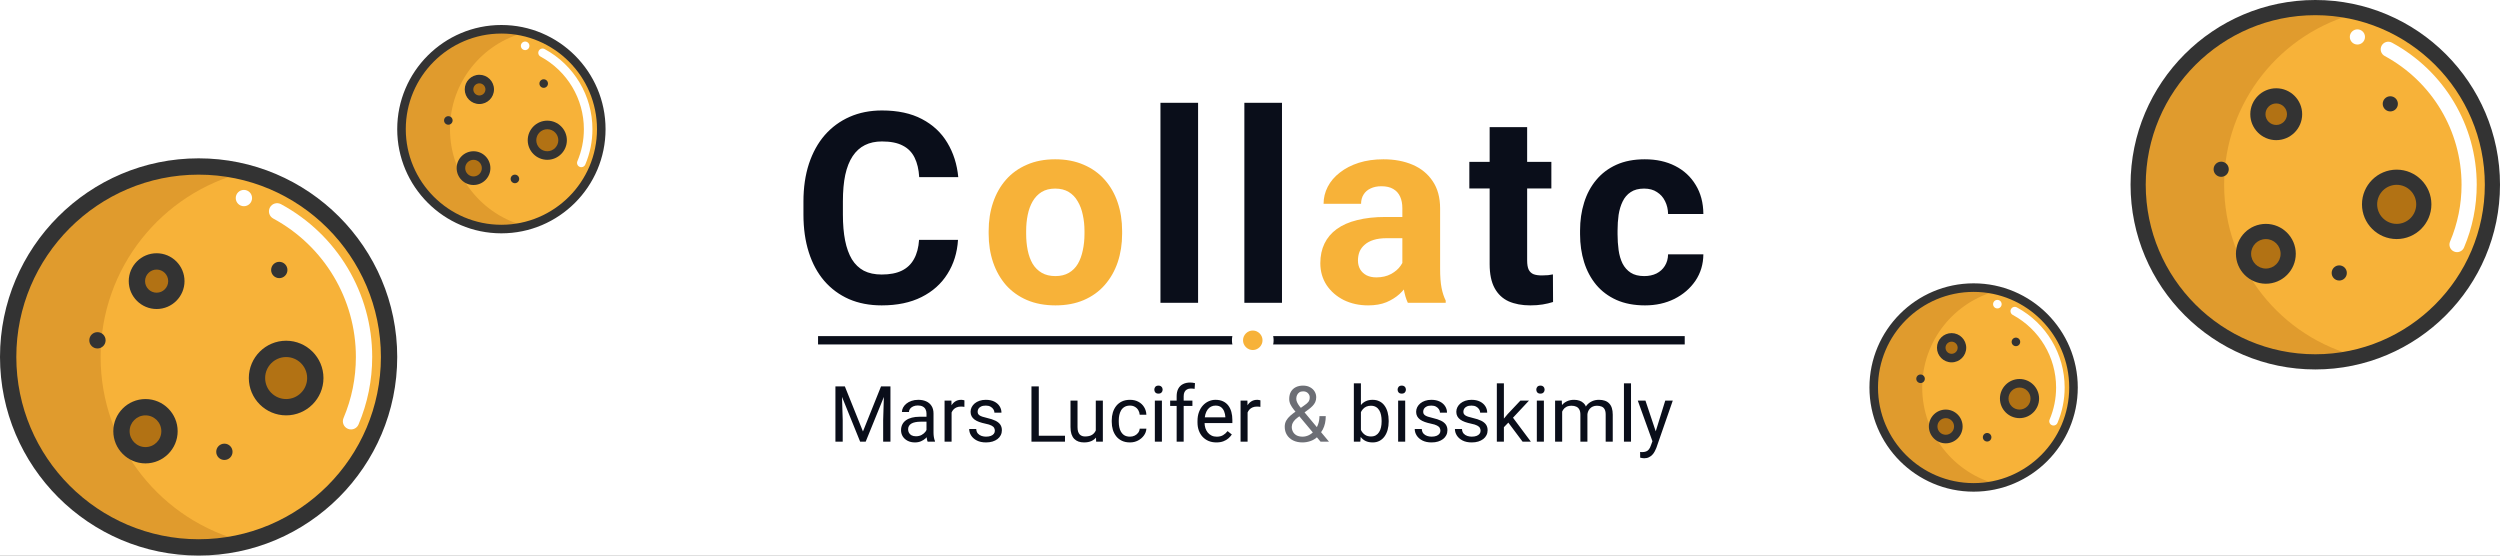 <svg width="900" height="200" viewBox="0 0 900 200" fill="none" xmlns="http://www.w3.org/2000/svg">
<rect x="0" y="0" width="900" height="200" fill="#808080" stroke="none"/>
<g clip-path="url(#clip0_9_2)">
<rect width="900" height="200" fill="white"/>
<path d="M330.866 86.359H344.881C344.6 90.953 343.334 95.031 341.084 98.594C338.866 102.156 335.756 104.938 331.756 106.938C327.788 108.938 323.006 109.938 317.413 109.938C313.038 109.938 309.116 109.188 305.647 107.688C302.178 106.156 299.209 103.969 296.741 101.125C294.303 98.281 292.444 94.844 291.163 90.812C289.881 86.781 289.241 82.266 289.241 77.266V72.531C289.241 67.531 289.897 63.016 291.209 58.984C292.553 54.922 294.459 51.469 296.928 48.625C299.428 45.781 302.413 43.594 305.881 42.062C309.35 40.531 313.225 39.766 317.506 39.766C323.194 39.766 327.991 40.797 331.897 42.859C335.834 44.922 338.881 47.766 341.038 51.391C343.225 55.016 344.538 59.141 344.975 63.766H330.913C330.756 61.016 330.209 58.688 329.272 56.781C328.334 54.844 326.913 53.391 325.006 52.422C323.131 51.422 320.631 50.922 317.506 50.922C315.163 50.922 313.116 51.359 311.366 52.234C309.616 53.109 308.147 54.438 306.959 56.219C305.772 58 304.881 60.25 304.288 62.969C303.725 65.656 303.444 68.812 303.444 72.438V77.266C303.444 80.797 303.709 83.906 304.241 86.594C304.772 89.25 305.584 91.5 306.678 93.344C307.803 95.156 309.241 96.531 310.991 97.469C312.772 98.375 314.913 98.828 317.413 98.828C320.35 98.828 322.772 98.359 324.678 97.422C326.584 96.484 328.038 95.094 329.038 93.25C330.069 91.406 330.678 89.109 330.866 86.359ZM431.309 37V109H417.763V37H431.309ZM461.516 37V109H447.969V37H461.516ZM558.491 58.281V67.844H528.959V58.281H558.491ZM536.272 45.766H549.772V93.719C549.772 95.188 549.959 96.312 550.334 97.094C550.741 97.875 551.334 98.422 552.116 98.734C552.897 99.016 553.881 99.156 555.069 99.156C555.913 99.156 556.663 99.125 557.319 99.062C558.006 98.969 558.584 98.875 559.053 98.781L559.1 108.719C557.944 109.094 556.694 109.391 555.35 109.609C554.006 109.828 552.522 109.938 550.897 109.938C547.928 109.938 545.334 109.453 543.116 108.484C540.928 107.484 539.241 105.891 538.053 103.703C536.866 101.516 536.272 98.641 536.272 95.078V45.766ZM591.931 99.391C593.587 99.391 595.056 99.078 596.337 98.453C597.619 97.797 598.619 96.891 599.337 95.734C600.087 94.547 600.478 93.156 600.509 91.562H613.212C613.181 95.125 612.228 98.297 610.353 101.078C608.478 103.828 605.962 106 602.806 107.594C599.65 109.156 596.119 109.938 592.212 109.938C588.275 109.938 584.837 109.281 581.9 107.969C578.994 106.656 576.572 104.844 574.634 102.531C572.697 100.188 571.244 97.469 570.275 94.375C569.306 91.25 568.822 87.906 568.822 84.344V82.984C568.822 79.391 569.306 76.047 570.275 72.953C571.244 69.828 572.697 67.109 574.634 64.797C576.572 62.453 578.994 60.625 581.9 59.312C584.806 58 588.212 57.344 592.119 57.344C596.275 57.344 599.916 58.141 603.041 59.734C606.197 61.328 608.666 63.609 610.447 66.578C612.259 69.516 613.181 73 613.212 77.031H600.509C600.478 75.344 600.119 73.812 599.431 72.438C598.775 71.062 597.806 69.969 596.525 69.156C595.275 68.312 593.728 67.891 591.884 67.891C589.916 67.891 588.306 68.312 587.056 69.156C585.806 69.969 584.837 71.094 584.15 72.531C583.462 73.938 582.978 75.547 582.697 77.359C582.447 79.141 582.322 81.016 582.322 82.984V84.344C582.322 86.312 582.447 88.203 582.697 90.016C582.947 91.828 583.416 93.438 584.103 94.844C584.822 96.25 585.806 97.359 587.056 98.172C588.306 98.984 589.931 99.391 591.931 99.391Z" fill="#0A0E1A"/>
<path d="M355.916 84.156V83.172C355.916 79.453 356.447 76.031 357.509 72.906C358.572 69.75 360.119 67.016 362.15 64.703C364.181 62.391 366.681 60.594 369.65 59.312C372.619 58 376.025 57.344 379.869 57.344C383.713 57.344 387.134 58 390.134 59.312C393.134 60.594 395.65 62.391 397.681 64.703C399.744 67.016 401.306 69.75 402.369 72.906C403.431 76.031 403.963 79.453 403.963 83.172V84.156C403.963 87.844 403.431 91.266 402.369 94.422C401.306 97.547 399.744 100.281 397.681 102.625C395.65 104.938 393.15 106.734 390.181 108.016C387.213 109.297 383.806 109.938 379.963 109.938C376.119 109.938 372.697 109.297 369.697 108.016C366.728 106.734 364.213 104.938 362.15 102.625C360.119 100.281 358.572 97.547 357.509 94.422C356.447 91.266 355.916 87.844 355.916 84.156ZM369.416 83.172V84.156C369.416 86.281 369.603 88.266 369.978 90.109C370.353 91.953 370.947 93.578 371.759 94.984C372.603 96.359 373.697 97.438 375.041 98.219C376.384 99 378.025 99.391 379.963 99.391C381.838 99.391 383.447 99 384.791 98.219C386.134 97.438 387.213 96.359 388.025 94.984C388.838 93.578 389.431 91.953 389.806 90.109C390.213 88.266 390.416 86.281 390.416 84.156V83.172C390.416 81.109 390.213 79.172 389.806 77.359C389.431 75.516 388.822 73.891 387.978 72.484C387.166 71.047 386.088 69.922 384.744 69.109C383.4 68.297 381.775 67.891 379.869 67.891C377.963 67.891 376.338 68.297 374.994 69.109C373.681 69.922 372.603 71.047 371.759 72.484C370.947 73.891 370.353 75.516 369.978 77.359C369.603 79.172 369.416 81.109 369.416 83.172ZM504.847 97.562V74.969C504.847 73.344 504.581 71.953 504.05 70.797C503.519 69.609 502.691 68.688 501.566 68.031C500.472 67.375 499.05 67.047 497.3 67.047C495.8 67.047 494.503 67.312 493.409 67.844C492.316 68.344 491.472 69.078 490.878 70.047C490.284 70.984 489.988 72.094 489.988 73.375H476.488C476.488 71.219 476.988 69.172 477.988 67.234C478.988 65.297 480.441 63.594 482.347 62.125C484.253 60.625 486.519 59.453 489.144 58.609C491.8 57.766 494.769 57.344 498.05 57.344C501.988 57.344 505.488 58 508.55 59.312C511.613 60.625 514.019 62.594 515.769 65.219C517.55 67.844 518.441 71.125 518.441 75.062V96.766C518.441 99.547 518.613 101.828 518.956 103.609C519.3 105.359 519.8 106.891 520.456 108.203V109H506.816C506.159 107.625 505.659 105.906 505.316 103.844C505.003 101.75 504.847 99.656 504.847 97.562ZM506.628 78.109L506.722 85.75H499.175C497.394 85.75 495.847 85.953 494.534 86.359C493.222 86.766 492.144 87.344 491.3 88.094C490.456 88.812 489.831 89.656 489.425 90.625C489.05 91.594 488.863 92.656 488.863 93.812C488.863 94.969 489.128 96.016 489.659 96.953C490.191 97.859 490.956 98.578 491.956 99.109C492.956 99.609 494.128 99.859 495.472 99.859C497.503 99.859 499.269 99.453 500.769 98.641C502.269 97.828 503.425 96.828 504.238 95.641C505.081 94.453 505.519 93.328 505.55 92.266L509.113 97.984C508.613 99.266 507.925 100.594 507.05 101.969C506.206 103.344 505.128 104.641 503.816 105.859C502.503 107.047 500.925 108.031 499.081 108.812C497.238 109.562 495.05 109.938 492.519 109.938C489.3 109.938 486.378 109.297 483.753 108.016C481.159 106.703 479.097 104.906 477.566 102.625C476.066 100.312 475.316 97.688 475.316 94.75C475.316 92.094 475.816 89.734 476.816 87.672C477.816 85.609 479.284 83.875 481.222 82.469C483.191 81.031 485.644 79.953 488.581 79.234C491.519 78.484 494.925 78.109 498.8 78.109H506.628Z" fill="#F7B239"/>
<line x1="294.5" y1="122.5" x2="606.5" y2="122.5" stroke="#0A0E1A" stroke-width="3"/>
<circle cx="451" cy="122.5" r="5.5" fill="#F7B239" stroke="white" stroke-width="4"/>
<path d="M301.586 139.094H304.143L310.664 155.322L317.172 139.094H319.742L311.648 159H309.652L301.586 139.094ZM300.752 139.094H303.008L303.377 151.234V159H300.752V139.094ZM318.307 139.094H320.562V159H317.938V151.234L318.307 139.094ZM333.537 156.471V148.855C333.537 148.272 333.419 147.766 333.182 147.338C332.954 146.9 332.607 146.563 332.143 146.326C331.678 146.089 331.104 145.971 330.42 145.971C329.782 145.971 329.221 146.08 328.738 146.299C328.264 146.518 327.891 146.805 327.617 147.16C327.353 147.516 327.221 147.898 327.221 148.309H324.691C324.691 147.78 324.828 147.256 325.102 146.736C325.375 146.217 325.767 145.747 326.277 145.328C326.797 144.9 327.417 144.562 328.137 144.316C328.866 144.061 329.677 143.934 330.57 143.934C331.646 143.934 332.594 144.116 333.414 144.48C334.243 144.845 334.891 145.396 335.355 146.135C335.829 146.864 336.066 147.78 336.066 148.883V155.773C336.066 156.266 336.107 156.79 336.189 157.346C336.281 157.902 336.413 158.38 336.586 158.781V159H333.947C333.82 158.708 333.719 158.321 333.646 157.838C333.574 157.346 333.537 156.89 333.537 156.471ZM333.975 150.031L334.002 151.809H331.445C330.725 151.809 330.083 151.868 329.518 151.986C328.952 152.096 328.479 152.264 328.096 152.492C327.713 152.72 327.421 153.007 327.221 153.354C327.02 153.691 326.92 154.087 326.92 154.543C326.92 155.008 327.025 155.432 327.234 155.814C327.444 156.197 327.758 156.503 328.178 156.73C328.606 156.949 329.13 157.059 329.75 157.059C330.525 157.059 331.208 156.895 331.801 156.566C332.393 156.238 332.863 155.837 333.209 155.363C333.564 154.889 333.756 154.429 333.783 153.982L334.863 155.199C334.799 155.582 334.626 156.006 334.344 156.471C334.061 156.936 333.683 157.382 333.209 157.811C332.744 158.23 332.188 158.581 331.541 158.863C330.903 159.137 330.183 159.273 329.381 159.273C328.378 159.273 327.499 159.077 326.742 158.686C325.995 158.294 325.411 157.77 324.992 157.113C324.582 156.448 324.377 155.705 324.377 154.885C324.377 154.092 324.532 153.395 324.842 152.793C325.152 152.182 325.598 151.676 326.182 151.275C326.765 150.865 327.467 150.555 328.287 150.346C329.107 150.136 330.023 150.031 331.035 150.031H333.975ZM342.574 146.531V159H340.045V144.207H342.506L342.574 146.531ZM347.195 144.125L347.182 146.477C346.972 146.431 346.771 146.404 346.58 146.395C346.398 146.376 346.188 146.367 345.951 146.367C345.368 146.367 344.853 146.458 344.406 146.641C343.96 146.823 343.581 147.078 343.271 147.406C342.962 147.734 342.715 148.126 342.533 148.582C342.36 149.029 342.246 149.521 342.191 150.059L341.48 150.469C341.48 149.576 341.567 148.737 341.74 147.953C341.923 147.169 342.201 146.477 342.574 145.875C342.948 145.264 343.422 144.79 343.996 144.453C344.579 144.107 345.272 143.934 346.074 143.934C346.257 143.934 346.466 143.956 346.703 144.002C346.94 144.038 347.104 144.079 347.195 144.125ZM358.146 155.076C358.146 154.712 358.064 154.374 357.9 154.064C357.745 153.745 357.422 153.458 356.93 153.203C356.447 152.939 355.717 152.711 354.742 152.52C353.922 152.346 353.179 152.141 352.514 151.904C351.857 151.667 351.297 151.38 350.832 151.043C350.376 150.706 350.025 150.309 349.779 149.854C349.533 149.398 349.41 148.865 349.41 148.254C349.41 147.671 349.538 147.119 349.793 146.6C350.057 146.08 350.426 145.62 350.9 145.219C351.383 144.818 351.962 144.503 352.637 144.275C353.311 144.048 354.063 143.934 354.893 143.934C356.077 143.934 357.089 144.143 357.928 144.562C358.766 144.982 359.409 145.542 359.855 146.244C360.302 146.937 360.525 147.707 360.525 148.555H357.996C357.996 148.145 357.873 147.748 357.627 147.365C357.39 146.973 357.039 146.65 356.574 146.395C356.118 146.139 355.558 146.012 354.893 146.012C354.191 146.012 353.621 146.121 353.184 146.34C352.755 146.549 352.441 146.818 352.24 147.146C352.049 147.475 351.953 147.821 351.953 148.186C351.953 148.459 351.999 148.705 352.09 148.924C352.19 149.133 352.363 149.329 352.609 149.512C352.855 149.685 353.202 149.849 353.648 150.004C354.095 150.159 354.665 150.314 355.357 150.469C356.57 150.742 357.568 151.07 358.352 151.453C359.135 151.836 359.719 152.305 360.102 152.861C360.484 153.417 360.676 154.092 360.676 154.885C360.676 155.532 360.539 156.124 360.266 156.662C360.001 157.2 359.614 157.665 359.104 158.057C358.602 158.439 358.001 158.74 357.299 158.959C356.606 159.169 355.827 159.273 354.961 159.273C353.658 159.273 352.555 159.041 351.652 158.576C350.75 158.111 350.066 157.51 349.602 156.771C349.137 156.033 348.904 155.254 348.904 154.434H351.447C351.484 155.126 351.684 155.678 352.049 156.088C352.413 156.489 352.86 156.776 353.389 156.949C353.917 157.113 354.441 157.195 354.961 157.195C355.654 157.195 356.232 157.104 356.697 156.922C357.171 156.74 357.531 156.489 357.777 156.17C358.023 155.851 358.146 155.486 358.146 155.076ZM383.398 156.854V159H373.445V156.854H383.398ZM373.965 139.094V159H371.326V139.094H373.965ZM394.486 155.582V144.207H397.029V159H394.609L394.486 155.582ZM394.965 152.465L396.018 152.438C396.018 153.422 395.913 154.333 395.703 155.172C395.503 156.001 395.174 156.721 394.719 157.332C394.263 157.943 393.666 158.421 392.928 158.768C392.189 159.105 391.292 159.273 390.234 159.273C389.514 159.273 388.854 159.169 388.252 158.959C387.66 158.749 387.149 158.426 386.721 157.988C386.292 157.551 385.96 156.981 385.723 156.279C385.495 155.577 385.381 154.734 385.381 153.75V144.207H387.91V153.777C387.91 154.443 387.983 154.994 388.129 155.432C388.284 155.86 388.489 156.202 388.744 156.457C389.008 156.703 389.3 156.876 389.619 156.977C389.947 157.077 390.285 157.127 390.631 157.127C391.706 157.127 392.559 156.922 393.188 156.512C393.816 156.092 394.268 155.532 394.541 154.83C394.824 154.119 394.965 153.331 394.965 152.465ZM406.805 157.195C407.406 157.195 407.962 157.072 408.473 156.826C408.983 156.58 409.402 156.243 409.73 155.814C410.059 155.377 410.245 154.88 410.291 154.324H412.697C412.652 155.199 412.355 156.015 411.809 156.771C411.271 157.519 410.564 158.125 409.689 158.59C408.814 159.046 407.853 159.273 406.805 159.273C405.693 159.273 404.722 159.077 403.893 158.686C403.072 158.294 402.389 157.756 401.842 157.072C401.304 156.389 400.898 155.605 400.625 154.721C400.361 153.827 400.229 152.884 400.229 151.891V151.316C400.229 150.323 400.361 149.384 400.625 148.5C400.898 147.607 401.304 146.818 401.842 146.135C402.389 145.451 403.072 144.913 403.893 144.521C404.722 144.13 405.693 143.934 406.805 143.934C407.962 143.934 408.974 144.171 409.84 144.645C410.706 145.109 411.385 145.747 411.877 146.559C412.378 147.361 412.652 148.272 412.697 149.293H410.291C410.245 148.682 410.072 148.131 409.771 147.639C409.48 147.146 409.079 146.755 408.568 146.463C408.067 146.162 407.479 146.012 406.805 146.012C406.03 146.012 405.378 146.167 404.85 146.477C404.33 146.777 403.915 147.188 403.605 147.707C403.305 148.217 403.086 148.787 402.949 149.416C402.822 150.036 402.758 150.669 402.758 151.316V151.891C402.758 152.538 402.822 153.176 402.949 153.805C403.077 154.434 403.291 155.003 403.592 155.514C403.902 156.024 404.316 156.434 404.836 156.744C405.365 157.045 406.021 157.195 406.805 157.195ZM418.289 144.207V159H415.746V144.207H418.289ZM415.555 140.283C415.555 139.873 415.678 139.527 415.924 139.244C416.179 138.962 416.553 138.82 417.045 138.82C417.528 138.82 417.897 138.962 418.152 139.244C418.417 139.527 418.549 139.873 418.549 140.283C418.549 140.675 418.417 141.012 418.152 141.295C417.897 141.568 417.528 141.705 417.045 141.705C416.553 141.705 416.179 141.568 415.924 141.295C415.678 141.012 415.555 140.675 415.555 140.283ZM426.123 159H423.594V142.648C423.594 141.582 423.785 140.684 424.168 139.955C424.56 139.217 425.12 138.661 425.85 138.287C426.579 137.904 427.445 137.713 428.447 137.713C428.739 137.713 429.031 137.731 429.322 137.768C429.623 137.804 429.915 137.859 430.197 137.932L430.061 139.996C429.869 139.951 429.65 139.919 429.404 139.9C429.167 139.882 428.93 139.873 428.693 139.873C428.156 139.873 427.691 139.982 427.299 140.201C426.916 140.411 426.624 140.721 426.424 141.131C426.223 141.541 426.123 142.047 426.123 142.648V159ZM429.268 144.207V146.148H421.256V144.207H429.268ZM437.895 159.273C436.865 159.273 435.93 159.1 435.092 158.754C434.262 158.398 433.547 157.902 432.945 157.264C432.353 156.626 431.897 155.869 431.578 154.994C431.259 154.119 431.1 153.162 431.1 152.123V151.549C431.1 150.346 431.277 149.275 431.633 148.336C431.988 147.388 432.471 146.586 433.082 145.93C433.693 145.273 434.385 144.777 435.16 144.439C435.935 144.102 436.737 143.934 437.566 143.934C438.624 143.934 439.535 144.116 440.301 144.48C441.076 144.845 441.709 145.355 442.201 146.012C442.693 146.659 443.058 147.424 443.295 148.309C443.532 149.184 443.65 150.141 443.65 151.18V152.314H432.604V150.25H441.121V150.059C441.085 149.402 440.948 148.764 440.711 148.145C440.483 147.525 440.118 147.014 439.617 146.613C439.116 146.212 438.432 146.012 437.566 146.012C436.992 146.012 436.464 146.135 435.98 146.381C435.497 146.618 435.083 146.973 434.736 147.447C434.39 147.921 434.121 148.5 433.93 149.184C433.738 149.867 433.643 150.656 433.643 151.549V152.123C433.643 152.825 433.738 153.486 433.93 154.105C434.13 154.716 434.417 155.254 434.791 155.719C435.174 156.184 435.634 156.548 436.172 156.812C436.719 157.077 437.339 157.209 438.031 157.209C438.924 157.209 439.681 157.027 440.301 156.662C440.921 156.298 441.463 155.81 441.928 155.199L443.459 156.416C443.14 156.899 442.734 157.359 442.242 157.797C441.75 158.234 441.144 158.59 440.424 158.863C439.713 159.137 438.87 159.273 437.895 159.273ZM449.133 146.531V159H446.604V144.207H449.064L449.133 146.531ZM453.754 144.125L453.74 146.477C453.531 146.431 453.33 146.404 453.139 146.395C452.956 146.376 452.747 146.367 452.51 146.367C451.926 146.367 451.411 146.458 450.965 146.641C450.518 146.823 450.14 147.078 449.83 147.406C449.52 147.734 449.274 148.126 449.092 148.582C448.919 149.029 448.805 149.521 448.75 150.059L448.039 150.469C448.039 149.576 448.126 148.737 448.299 147.953C448.481 147.169 448.759 146.477 449.133 145.875C449.507 145.264 449.98 144.79 450.555 144.453C451.138 144.107 451.831 143.934 452.633 143.934C452.815 143.934 453.025 143.956 453.262 144.002C453.499 144.038 453.663 144.079 453.754 144.125ZM487.387 138H489.93V156.129L489.711 159H487.387V138ZM499.924 151.48V151.768C499.924 152.843 499.796 153.841 499.541 154.762C499.286 155.673 498.912 156.466 498.42 157.141C497.928 157.815 497.326 158.339 496.615 158.713C495.904 159.087 495.089 159.273 494.168 159.273C493.229 159.273 492.404 159.114 491.693 158.795C490.992 158.467 490.399 157.997 489.916 157.387C489.433 156.776 489.046 156.038 488.754 155.172C488.471 154.306 488.275 153.331 488.166 152.246V150.988C488.275 149.895 488.471 148.915 488.754 148.049C489.046 147.183 489.433 146.445 489.916 145.834C490.399 145.214 490.992 144.745 491.693 144.426C492.395 144.098 493.211 143.934 494.141 143.934C495.07 143.934 495.895 144.116 496.615 144.48C497.335 144.836 497.937 145.346 498.42 146.012C498.912 146.677 499.286 147.475 499.541 148.404C499.796 149.325 499.924 150.35 499.924 151.48ZM497.381 151.768V151.48C497.381 150.742 497.312 150.049 497.176 149.402C497.039 148.746 496.82 148.172 496.52 147.68C496.219 147.178 495.822 146.786 495.33 146.504C494.838 146.212 494.232 146.066 493.512 146.066C492.874 146.066 492.318 146.176 491.844 146.395C491.379 146.613 490.982 146.91 490.654 147.283C490.326 147.648 490.057 148.067 489.848 148.541C489.647 149.006 489.497 149.489 489.396 149.99V153.285C489.542 153.923 489.779 154.538 490.107 155.131C490.445 155.714 490.891 156.193 491.447 156.566C492.012 156.94 492.71 157.127 493.539 157.127C494.223 157.127 494.806 156.99 495.289 156.717C495.781 156.434 496.178 156.047 496.479 155.555C496.788 155.062 497.016 154.493 497.162 153.846C497.308 153.199 497.381 152.506 497.381 151.768ZM505.871 144.207V159H503.328V144.207H505.871ZM503.137 140.283C503.137 139.873 503.26 139.527 503.506 139.244C503.761 138.962 504.135 138.82 504.627 138.82C505.11 138.82 505.479 138.962 505.734 139.244C505.999 139.527 506.131 139.873 506.131 140.283C506.131 140.675 505.999 141.012 505.734 141.295C505.479 141.568 505.11 141.705 504.627 141.705C504.135 141.705 503.761 141.568 503.506 141.295C503.26 141.012 503.137 140.675 503.137 140.283ZM518.545 155.076C518.545 154.712 518.463 154.374 518.299 154.064C518.144 153.745 517.82 153.458 517.328 153.203C516.845 152.939 516.116 152.711 515.141 152.52C514.32 152.346 513.577 152.141 512.912 151.904C512.256 151.667 511.695 151.38 511.23 151.043C510.775 150.706 510.424 150.309 510.178 149.854C509.932 149.398 509.809 148.865 509.809 148.254C509.809 147.671 509.936 147.119 510.191 146.6C510.456 146.08 510.825 145.62 511.299 145.219C511.782 144.818 512.361 144.503 513.035 144.275C513.71 144.048 514.462 143.934 515.291 143.934C516.476 143.934 517.488 144.143 518.326 144.562C519.165 144.982 519.807 145.542 520.254 146.244C520.701 146.937 520.924 147.707 520.924 148.555H518.395C518.395 148.145 518.271 147.748 518.025 147.365C517.788 146.973 517.438 146.65 516.973 146.395C516.517 146.139 515.956 146.012 515.291 146.012C514.589 146.012 514.02 146.121 513.582 146.34C513.154 146.549 512.839 146.818 512.639 147.146C512.447 147.475 512.352 147.821 512.352 148.186C512.352 148.459 512.397 148.705 512.488 148.924C512.589 149.133 512.762 149.329 513.008 149.512C513.254 149.685 513.6 149.849 514.047 150.004C514.493 150.159 515.063 150.314 515.756 150.469C516.968 150.742 517.966 151.07 518.75 151.453C519.534 151.836 520.117 152.305 520.5 152.861C520.883 153.417 521.074 154.092 521.074 154.885C521.074 155.532 520.938 156.124 520.664 156.662C520.4 157.2 520.012 157.665 519.502 158.057C519.001 158.439 518.399 158.74 517.697 158.959C517.005 159.169 516.225 159.273 515.359 159.273C514.056 159.273 512.953 159.041 512.051 158.576C511.148 158.111 510.465 157.51 510 156.771C509.535 156.033 509.303 155.254 509.303 154.434H511.846C511.882 155.126 512.083 155.678 512.447 156.088C512.812 156.489 513.258 156.776 513.787 156.949C514.316 157.113 514.84 157.195 515.359 157.195C516.052 157.195 516.631 157.104 517.096 156.922C517.57 156.74 517.93 156.489 518.176 156.17C518.422 155.851 518.545 155.486 518.545 155.076ZM533.01 155.076C533.01 154.712 532.928 154.374 532.764 154.064C532.609 153.745 532.285 153.458 531.793 153.203C531.31 152.939 530.581 152.711 529.605 152.52C528.785 152.346 528.042 152.141 527.377 151.904C526.721 151.667 526.16 151.38 525.695 151.043C525.24 150.706 524.889 150.309 524.643 149.854C524.396 149.398 524.273 148.865 524.273 148.254C524.273 147.671 524.401 147.119 524.656 146.6C524.921 146.08 525.29 145.62 525.764 145.219C526.247 144.818 526.826 144.503 527.5 144.275C528.174 144.048 528.926 143.934 529.756 143.934C530.941 143.934 531.952 144.143 532.791 144.562C533.63 144.982 534.272 145.542 534.719 146.244C535.165 146.937 535.389 147.707 535.389 148.555H532.859C532.859 148.145 532.736 147.748 532.49 147.365C532.253 146.973 531.902 146.65 531.438 146.395C530.982 146.139 530.421 146.012 529.756 146.012C529.054 146.012 528.484 146.121 528.047 146.34C527.618 146.549 527.304 146.818 527.104 147.146C526.912 147.475 526.816 147.821 526.816 148.186C526.816 148.459 526.862 148.705 526.953 148.924C527.053 149.133 527.227 149.329 527.473 149.512C527.719 149.685 528.065 149.849 528.512 150.004C528.958 150.159 529.528 150.314 530.221 150.469C531.433 150.742 532.431 151.07 533.215 151.453C533.999 151.836 534.582 152.305 534.965 152.861C535.348 153.417 535.539 154.092 535.539 154.885C535.539 155.532 535.402 156.124 535.129 156.662C534.865 157.2 534.477 157.665 533.967 158.057C533.465 158.439 532.864 158.74 532.162 158.959C531.469 159.169 530.69 159.273 529.824 159.273C528.521 159.273 527.418 159.041 526.516 158.576C525.613 158.111 524.93 157.51 524.465 156.771C524 156.033 523.768 155.254 523.768 154.434H526.311C526.347 155.126 526.548 155.678 526.912 156.088C527.277 156.489 527.723 156.776 528.252 156.949C528.781 157.113 529.305 157.195 529.824 157.195C530.517 157.195 531.096 157.104 531.561 156.922C532.035 156.74 532.395 156.489 532.641 156.17C532.887 155.851 533.01 155.486 533.01 155.076ZM541.404 138V159H538.861V138H541.404ZM550.441 144.207L543.988 151.111L540.379 154.857L540.174 152.164L542.758 149.074L547.352 144.207H550.441ZM548.131 159L542.854 151.945L544.166 149.689L551.111 159H548.131ZM555.801 144.207V159H553.258V144.207H555.801ZM553.066 140.283C553.066 139.873 553.189 139.527 553.436 139.244C553.691 138.962 554.064 138.82 554.557 138.82C555.04 138.82 555.409 138.962 555.664 139.244C555.928 139.527 556.061 139.873 556.061 140.283C556.061 140.675 555.928 141.012 555.664 141.295C555.409 141.568 555.04 141.705 554.557 141.705C554.064 141.705 553.691 141.568 553.436 141.295C553.189 141.012 553.066 140.675 553.066 140.283ZM562.377 147.146V159H559.834V144.207H562.24L562.377 147.146ZM561.857 151.043L560.682 151.002C560.691 149.99 560.823 149.056 561.078 148.199C561.333 147.333 561.712 146.581 562.213 145.943C562.714 145.305 563.339 144.813 564.086 144.467C564.833 144.111 565.699 143.934 566.684 143.934C567.376 143.934 568.014 144.034 568.598 144.234C569.181 144.426 569.687 144.731 570.115 145.15C570.544 145.57 570.876 146.107 571.113 146.764C571.35 147.42 571.469 148.213 571.469 149.143V159H568.939V149.266C568.939 148.491 568.807 147.871 568.543 147.406C568.288 146.941 567.923 146.604 567.449 146.395C566.975 146.176 566.419 146.066 565.781 146.066C565.034 146.066 564.41 146.199 563.908 146.463C563.407 146.727 563.006 147.092 562.705 147.557C562.404 148.021 562.186 148.555 562.049 149.156C561.921 149.749 561.857 150.378 561.857 151.043ZM571.441 149.648L569.746 150.168C569.755 149.357 569.887 148.577 570.143 147.83C570.407 147.083 570.785 146.417 571.277 145.834C571.779 145.251 572.394 144.79 573.123 144.453C573.852 144.107 574.686 143.934 575.625 143.934C576.418 143.934 577.12 144.038 577.73 144.248C578.35 144.458 578.87 144.781 579.289 145.219C579.717 145.647 580.041 146.199 580.26 146.873C580.479 147.548 580.588 148.35 580.588 149.279V159H578.045V149.252C578.045 148.423 577.913 147.78 577.648 147.324C577.393 146.859 577.029 146.536 576.555 146.354C576.09 146.162 575.534 146.066 574.887 146.066C574.331 146.066 573.839 146.162 573.41 146.354C572.982 146.545 572.622 146.809 572.33 147.146C572.038 147.475 571.815 147.853 571.66 148.281C571.514 148.71 571.441 149.165 571.441 149.648ZM587.164 138V159H584.621V138H587.164ZM595.381 157.469L599.496 144.207H602.203L596.27 161.283C596.133 161.648 595.951 162.04 595.723 162.459C595.504 162.887 595.221 163.293 594.875 163.676C594.529 164.059 594.109 164.368 593.617 164.605C593.134 164.852 592.555 164.975 591.881 164.975C591.68 164.975 591.425 164.947 591.115 164.893C590.805 164.838 590.587 164.792 590.459 164.756L590.445 162.705C590.518 162.714 590.632 162.723 590.787 162.732C590.951 162.751 591.065 162.76 591.129 162.76C591.703 162.76 592.191 162.682 592.592 162.527C592.993 162.382 593.33 162.131 593.604 161.775C593.886 161.429 594.128 160.951 594.328 160.34L595.381 157.469ZM592.359 144.207L596.201 155.691L596.857 158.357L595.039 159.287L589.598 144.207H592.359Z" fill="#0A0E1A"/>
<path d="M466.715 147.953L469.695 145.834C470.27 145.442 470.712 145.05 471.021 144.658C471.34 144.257 471.5 143.71 471.5 143.018C471.5 142.48 471.29 141.992 470.871 141.555C470.452 141.108 469.859 140.885 469.094 140.885C468.565 140.885 468.118 141.008 467.754 141.254C467.389 141.5 467.116 141.828 466.934 142.238C466.751 142.639 466.66 143.081 466.66 143.564C466.66 143.975 466.76 144.398 466.961 144.836C467.161 145.273 467.439 145.729 467.795 146.203C468.15 146.677 468.556 147.178 469.012 147.707L478.432 159H475.396L467.672 149.758C466.988 148.956 466.378 148.222 465.84 147.557C465.302 146.882 464.878 146.23 464.568 145.602C464.268 144.973 464.117 144.321 464.117 143.646C464.117 142.607 464.322 141.732 464.732 141.021C465.152 140.301 465.735 139.755 466.482 139.381C467.23 139.007 468.105 138.82 469.107 138.82C470.083 138.82 470.921 139.016 471.623 139.408C472.334 139.791 472.881 140.301 473.264 140.939C473.646 141.568 473.838 142.261 473.838 143.018C473.838 143.656 473.724 144.23 473.496 144.74C473.268 145.242 472.949 145.702 472.539 146.121C472.138 146.54 471.669 146.951 471.131 147.352L467.18 150.291C466.523 150.774 466.045 151.234 465.744 151.672C465.443 152.109 465.247 152.497 465.156 152.834C465.074 153.171 465.033 153.44 465.033 153.641C465.033 154.288 465.174 154.88 465.457 155.418C465.74 155.956 466.168 156.389 466.742 156.717C467.326 157.036 468.055 157.195 468.93 157.195C469.695 157.195 470.438 157.022 471.158 156.676C471.887 156.32 472.539 155.819 473.113 155.172C473.688 154.516 474.143 153.736 474.48 152.834C474.827 151.923 475 150.915 475 149.812H477.27C477.27 150.715 477.183 151.567 477.01 152.369C476.837 153.171 476.568 153.919 476.203 154.611C475.848 155.295 475.392 155.919 474.836 156.484C474.754 156.566 474.69 156.662 474.645 156.771C474.599 156.881 474.535 156.977 474.453 157.059C473.77 157.797 472.926 158.353 471.924 158.727C470.93 159.091 469.932 159.273 468.93 159.273C467.608 159.273 466.464 159.032 465.498 158.549C464.541 158.066 463.803 157.4 463.283 156.553C462.764 155.705 462.504 154.734 462.504 153.641C462.504 152.802 462.682 152.064 463.037 151.426C463.402 150.788 463.898 150.191 464.527 149.635C465.165 149.079 465.895 148.518 466.715 147.953Z" fill="#0A0E1A" fill-opacity="0.6"/>
<g clip-path="url(#clip1_9_2)">
<path d="M103.011 125.598C108.811 125.598 113.51 130.297 113.51 136.097C113.51 141.893 108.811 146.596 103.011 146.596C97.215 146.596 92.511 141.893 92.511 136.097C92.511 130.297 97.215 125.598 103.011 125.598Z" fill="#B27214"/>
<path d="M52.374 146.596C57.148 146.596 61.018 150.465 61.018 155.239C61.018 160.017 57.148 163.886 52.374 163.886C47.597 163.886 43.728 160.017 43.728 155.239C43.728 150.465 47.597 146.596 52.374 146.596Z" fill="#B27214"/>
<path d="M56.389 94.104C60.309 94.104 63.489 97.284 63.489 101.208C63.489 105.128 60.309 108.308 56.389 108.308C52.465 108.308 49.285 105.128 49.285 101.208C49.285 97.284 52.465 94.104 56.389 94.104Z" fill="#B27214"/>
<path d="M71.501 59.935C109.367 59.935 140.062 90.634 140.062 128.5C140.062 166.365 109.367 197.064 71.501 197.064C33.632 197.064 2.937 166.365 2.937 128.5C2.937 90.634 33.632 59.935 71.501 59.935ZM113.51 136.097C113.51 130.297 108.811 125.598 103.011 125.598C97.215 125.598 92.511 130.297 92.511 136.097C92.511 141.893 97.215 146.596 103.011 146.596C108.811 146.596 113.51 141.893 113.51 136.097ZM63.489 101.208C63.489 97.284 60.309 94.104 56.389 94.104C52.465 94.104 49.285 97.284 49.285 101.208C49.285 105.128 52.465 108.308 56.389 108.308C60.309 108.308 63.489 105.128 63.489 101.208ZM61.018 155.239C61.018 150.465 57.148 146.596 52.375 146.596C47.597 146.596 43.728 150.465 43.728 155.239C43.728 160.017 47.597 163.886 52.375 163.886C57.148 163.886 61.018 160.017 61.018 155.239Z" fill="#F7B239"/>
<path d="M36.224 128.5C36.224 96.374 58.32 69.412 88.144 61.974C82.815 60.645 77.242 59.935 71.501 59.935C33.632 59.935 2.937 90.634 2.937 128.5C2.937 166.365 33.632 197.064 71.501 197.064C77.242 197.064 82.815 196.354 88.144 195.025C58.32 187.588 36.224 160.625 36.224 128.5Z" fill="#E09B2D"/>
<path d="M126.366 154.598C125.983 154.598 125.595 154.523 125.221 154.364C123.728 153.732 123.03 152.008 123.663 150.514C126.619 143.537 128.118 136.13 128.118 128.5C128.118 107.697 116.715 88.602 98.359 78.666C96.933 77.894 96.403 76.111 97.175 74.685C97.947 73.258 99.729 72.727 101.156 73.5C121.41 84.464 133.992 105.539 133.992 128.5C133.992 136.922 132.337 145.1 129.072 152.805C128.597 153.925 127.51 154.598 126.366 154.598Z" fill="white"/>
<path d="M87.805 74.238C89.427 74.238 90.743 72.923 90.743 71.301C90.743 69.679 89.427 68.364 87.805 68.364C86.183 68.364 84.868 69.679 84.868 71.301C84.868 72.923 86.183 74.238 87.805 74.238Z" fill="white"/>
<path d="M71.5 57C32.075 57 0 89.075 0 128.5C0 167.925 32.075 200 71.5 200C110.925 200 143 167.925 143 128.5C143 89.075 110.925 57 71.5 57ZM71.5 194.126C35.314 194.126 5.874 164.686 5.874 128.5C5.874 92.314 35.314 62.874 71.5 62.874C107.686 62.874 137.126 92.314 137.126 128.5C137.126 164.686 107.686 194.126 71.5 194.126Z" fill="#333333"/>
<path d="M56.387 91.168C50.851 91.168 46.348 95.671 46.348 101.206C46.348 106.741 50.851 111.245 56.387 111.245C61.922 111.245 66.426 106.741 66.426 101.206C66.426 95.671 61.922 91.168 56.387 91.168ZM56.387 105.371C54.091 105.371 52.222 103.502 52.222 101.206C52.222 98.91 54.091 97.042 56.387 97.042C58.683 97.042 60.551 98.91 60.551 101.206C60.551 103.502 58.684 105.371 56.387 105.371Z" fill="#333333"/>
<path d="M103.011 122.661C95.603 122.661 89.576 128.688 89.576 136.097C89.576 143.505 95.603 149.532 103.011 149.532C110.419 149.532 116.446 143.505 116.446 136.097C116.446 128.688 110.419 122.661 103.011 122.661ZM103.011 143.658C98.842 143.658 95.45 140.266 95.45 136.097C95.45 131.928 98.842 128.536 103.011 128.536C107.18 128.536 110.572 131.928 110.572 136.097C110.572 140.266 107.18 143.658 103.011 143.658Z" fill="#333333"/>
<path d="M52.373 143.658C45.986 143.658 40.791 148.854 40.791 155.24C40.791 161.627 45.986 166.823 52.373 166.823C58.76 166.823 63.956 161.627 63.956 155.24C63.956 148.854 58.76 143.658 52.373 143.658ZM52.373 160.949C49.226 160.949 46.665 158.388 46.665 155.24C46.665 152.093 49.226 149.532 52.373 149.532C55.52 149.532 58.081 152.093 58.081 155.24C58.081 158.388 55.52 160.949 52.373 160.949Z" fill="#333333"/>
<path d="M100.54 100.131C102.162 100.131 103.477 98.816 103.477 97.194C103.477 95.572 102.162 94.257 100.54 94.257C98.918 94.257 97.603 95.572 97.603 97.194C97.603 98.816 98.918 100.131 100.54 100.131Z" fill="#333333"/>
<path d="M35.081 125.449C36.703 125.449 38.018 124.134 38.018 122.512C38.018 120.89 36.703 119.575 35.081 119.575C33.459 119.575 32.144 120.89 32.144 122.512C32.144 124.134 33.459 125.449 35.081 125.449Z" fill="#333333"/>
<path d="M80.779 165.59C82.401 165.59 83.716 164.275 83.716 162.653C83.716 161.03 82.401 159.715 80.779 159.715C79.156 159.715 77.841 161.03 77.841 162.653C77.841 164.275 79.156 165.59 80.779 165.59Z" fill="#333333"/>
</g>
<g clip-path="url(#clip2_9_2)">
<path d="M862.807 63.801C868.201 63.801 872.572 68.171 872.572 73.566C872.572 78.956 868.201 83.331 862.807 83.331C857.417 83.331 853.042 78.956 853.042 73.566C853.042 68.171 857.417 63.801 862.807 63.801Z" fill="#B27214"/>
<path d="M815.712 83.331C820.152 83.331 823.751 86.929 823.751 91.369C823.751 95.813 820.152 99.412 815.712 99.412C811.268 99.412 807.67 95.813 807.67 91.369C807.67 86.929 811.268 83.331 815.712 83.331Z" fill="#B27214"/>
<path d="M819.445 34.509C823.091 34.509 826.049 37.467 826.049 41.116C826.049 44.762 823.091 47.72 819.445 47.72C815.796 47.72 812.838 44.762 812.838 41.116C812.838 37.467 815.796 34.509 819.445 34.509Z" fill="#B27214"/>
<path d="M833.501 2.73C868.719 2.73 897.267 31.282 897.267 66.5C897.267 101.717 868.719 130.269 833.501 130.269C798.28 130.269 769.731 101.717 769.731 66.5C769.731 31.282 798.28 2.73 833.501 2.73ZM872.572 73.566C872.572 68.171 868.201 63.801 862.807 63.801C857.417 63.801 853.042 68.171 853.042 73.566C853.042 78.956 857.417 83.331 862.807 83.331C868.201 83.331 872.572 78.956 872.572 73.566ZM826.049 41.116C826.049 37.467 823.091 34.509 819.445 34.509C815.796 34.509 812.838 37.467 812.838 41.116C812.838 44.762 815.796 47.72 819.445 47.72C823.091 47.72 826.049 44.762 826.049 41.116ZM823.751 91.369C823.751 86.929 820.152 83.331 815.712 83.331C811.268 83.331 807.67 86.929 807.67 91.369C807.67 95.813 811.268 99.412 815.712 99.412C820.152 99.412 823.751 95.813 823.751 91.369Z" fill="#F7B239"/>
<path d="M800.691 66.5C800.691 36.621 821.241 11.544 848.98 4.626C844.024 3.39 838.84 2.73 833.501 2.73C798.28 2.73 769.731 31.282 769.731 66.5C769.731 101.717 798.28 130.269 833.501 130.269C838.84 130.269 844.024 129.609 848.98 128.373C821.241 121.456 800.691 96.378 800.691 66.5Z" fill="#E09B2D"/>
<path d="M884.529 90.773C884.173 90.773 883.812 90.703 883.465 90.556C882.075 89.967 881.426 88.364 882.015 86.975C884.765 80.486 886.158 73.597 886.158 66.5C886.158 47.152 875.553 29.392 858.481 20.151C857.154 19.433 856.661 17.775 857.379 16.448C858.098 15.121 859.755 14.628 861.082 15.346C879.92 25.543 891.622 45.144 891.622 66.5C891.622 74.333 890.082 81.939 887.046 89.106C886.604 90.147 885.593 90.773 884.529 90.773Z" fill="white"/>
<path d="M848.665 16.032C850.174 16.032 851.397 14.809 851.397 13.301C851.397 11.792 850.174 10.569 848.665 10.569C847.156 10.569 845.933 11.792 845.933 13.301C845.933 14.809 847.156 16.032 848.665 16.032Z" fill="white"/>
<path d="M833.5 0C796.832 0 767 29.832 767 66.5C767 103.168 796.832 133 833.5 133C870.168 133 900 103.168 900 66.5C900 29.832 870.168 0 833.5 0ZM833.5 127.537C799.845 127.537 772.463 100.156 772.463 66.5C772.463 32.844 799.845 5.463 833.5 5.463C867.155 5.463 894.537 32.844 894.537 66.5C894.537 100.156 867.156 127.537 833.5 127.537Z" fill="#333333"/>
<path d="M819.444 31.778C814.295 31.778 810.107 35.967 810.107 41.115C810.107 46.263 814.295 50.452 819.444 50.452C824.592 50.452 828.781 46.263 828.781 41.115C828.781 35.967 824.592 31.778 819.444 31.778ZM819.444 44.988C817.308 44.988 815.57 43.25 815.57 41.115C815.57 38.979 817.308 37.242 819.444 37.242C821.579 37.242 823.317 38.979 823.317 41.115C823.317 43.25 821.58 44.988 819.444 44.988Z" fill="#333333"/>
<path d="M862.807 61.07C855.917 61.07 850.312 66.675 850.312 73.565C850.312 80.456 855.917 86.061 862.807 86.061C869.697 86.061 875.303 80.456 875.303 73.565C875.303 66.675 869.697 61.07 862.807 61.07ZM862.807 80.598C858.93 80.598 855.775 77.443 855.775 73.566C855.775 69.688 858.93 66.534 862.807 66.534C866.685 66.534 869.84 69.688 869.84 73.566C869.84 77.443 866.685 80.598 862.807 80.598Z" fill="#333333"/>
<path d="M815.711 80.598C809.77 80.598 804.938 85.431 804.938 91.371C804.938 97.31 809.771 102.143 815.711 102.143C821.65 102.143 826.483 97.31 826.483 91.371C826.483 85.431 821.651 80.598 815.711 80.598ZM815.711 96.68C812.783 96.68 810.401 94.298 810.401 91.371C810.401 88.443 812.783 86.061 815.711 86.061C818.638 86.061 821.02 88.443 821.02 91.371C821.02 94.298 818.638 96.68 815.711 96.68Z" fill="#333333"/>
<path d="M860.509 40.115C862.018 40.115 863.241 38.892 863.241 37.383C863.241 35.874 862.018 34.651 860.509 34.651C859 34.651 857.777 35.874 857.777 37.383C857.777 38.892 859 40.115 860.509 40.115Z" fill="#333333"/>
<path d="M799.627 63.662C801.136 63.662 802.359 62.439 802.359 60.931C802.359 59.422 801.136 58.199 799.627 58.199C798.119 58.199 796.896 59.422 796.896 60.931C796.896 62.439 798.119 63.662 799.627 63.662Z" fill="#333333"/>
<path d="M842.13 100.996C843.638 100.996 844.861 99.773 844.861 98.264C844.861 96.756 843.638 95.533 842.13 95.533C840.621 95.533 839.398 96.756 839.398 98.264C839.398 99.773 840.621 100.996 842.13 100.996Z" fill="#333333"/>
</g>
<g clip-path="url(#clip3_9_2)">
<path d="M727.027 137.978C730.069 137.978 732.533 140.443 732.533 143.484C732.533 146.524 730.069 148.991 727.027 148.991C723.987 148.991 721.52 146.524 721.52 143.484C721.52 140.443 723.987 137.978 727.027 137.978Z" fill="#B27214"/>
<path d="M700.469 148.991C702.973 148.991 705.002 151.02 705.002 153.524C705.002 156.03 702.973 158.059 700.469 158.059C697.963 158.059 695.934 156.03 695.934 153.524C695.934 151.02 697.963 148.991 700.469 148.991Z" fill="#B27214"/>
<path d="M702.574 121.46C704.63 121.46 706.298 123.128 706.298 125.186C706.298 127.242 704.63 128.91 702.574 128.91C700.516 128.91 698.849 127.242 698.849 125.186C698.849 123.128 700.516 121.46 702.574 121.46Z" fill="#B27214"/>
<path d="M710.501 103.539C730.36 103.539 746.459 119.64 746.459 139.5C746.459 159.359 730.36 175.46 710.501 175.46C690.639 175.46 674.54 159.359 674.54 139.5C674.54 119.64 690.639 103.539 710.501 103.539ZM732.533 143.484C732.533 140.443 730.069 137.978 727.027 137.978C723.987 137.978 721.52 140.443 721.52 143.484C721.52 146.524 723.987 148.991 727.027 148.991C730.069 148.991 732.533 146.524 732.533 143.484ZM706.298 125.186C706.298 123.128 704.63 121.46 702.574 121.46C700.516 121.46 698.849 123.128 698.849 125.186C698.849 127.242 700.516 128.91 702.574 128.91C704.63 128.91 706.298 127.242 706.298 125.186ZM705.002 153.524C705.002 151.02 702.973 148.991 700.469 148.991C697.963 148.991 695.934 151.02 695.934 153.524C695.934 156.03 697.963 158.059 700.469 158.059C702.973 158.059 705.002 156.03 705.002 153.524Z" fill="#F7B239"/>
<path d="M691.999 139.5C691.999 122.651 703.587 108.51 719.229 104.609C716.435 103.912 713.511 103.539 710.501 103.539C690.639 103.539 674.54 119.64 674.54 139.5C674.54 159.359 690.639 175.46 710.501 175.46C713.511 175.46 716.435 175.088 719.229 174.391C703.587 170.49 691.999 156.349 691.999 139.5Z" fill="#E09B2D"/>
<path d="M739.276 153.188C739.075 153.188 738.872 153.148 738.676 153.065C737.892 152.733 737.526 151.829 737.858 151.046C739.409 147.387 740.195 143.502 740.195 139.5C740.195 128.589 734.214 118.574 724.587 113.363C723.839 112.958 723.561 112.023 723.966 111.275C724.371 110.527 725.305 110.249 726.054 110.654C736.677 116.404 743.276 127.457 743.276 139.5C743.276 143.917 742.407 148.206 740.695 152.248C740.446 152.835 739.876 153.188 739.276 153.188Z" fill="white"/>
<path d="M719.052 111.041C719.903 111.041 720.592 110.351 720.592 109.5C720.592 108.65 719.903 107.96 719.052 107.96C718.201 107.96 717.511 108.65 717.511 109.5C717.511 110.351 718.201 111.041 719.052 111.041Z" fill="white"/>
<path d="M710.5 102C689.822 102 673 118.822 673 139.5C673 160.178 689.822 177 710.5 177C731.178 177 748 160.178 748 139.5C748 118.822 731.178 102 710.5 102ZM710.5 173.919C691.521 173.919 676.081 158.479 676.081 139.5C676.081 120.521 691.521 105.081 710.5 105.081C729.479 105.081 744.919 120.521 744.919 139.5C744.919 158.479 729.479 173.919 710.5 173.919Z" fill="#333333"/>
<path d="M702.573 119.92C699.67 119.92 697.308 122.282 697.308 125.185C697.308 128.088 699.67 130.45 702.573 130.45C705.477 130.45 707.839 128.088 707.839 125.185C707.839 122.282 705.477 119.92 702.573 119.92ZM702.573 127.369C701.369 127.369 700.389 126.389 700.389 125.185C700.389 123.981 701.369 123.001 702.573 123.001C703.778 123.001 704.758 123.981 704.758 125.185C704.758 126.389 703.778 127.369 702.573 127.369Z" fill="#333333"/>
<path d="M727.027 136.438C723.141 136.438 719.98 139.599 719.98 143.484C719.98 147.37 723.141 150.531 727.027 150.531C730.912 150.531 734.073 147.37 734.073 143.484C734.073 139.599 730.912 136.438 727.027 136.438ZM727.027 147.45C724.84 147.45 723.061 145.671 723.061 143.484C723.061 141.298 724.84 139.519 727.027 139.519C729.213 139.519 730.992 141.298 730.992 143.484C730.992 145.671 729.214 147.45 727.027 147.45Z" fill="#333333"/>
<path d="M700.468 147.45C697.119 147.45 694.394 150.175 694.394 153.525C694.394 156.874 697.119 159.599 700.468 159.599C703.818 159.599 706.543 156.874 706.543 153.525C706.543 150.175 703.818 147.45 700.468 147.45ZM700.468 156.519C698.818 156.519 697.475 155.175 697.475 153.525C697.475 151.874 698.818 150.531 700.468 150.531C702.119 150.531 703.462 151.874 703.462 153.525C703.462 155.175 702.119 156.519 700.468 156.519Z" fill="#333333"/>
<path d="M725.731 124.621C726.581 124.621 727.271 123.931 727.271 123.081C727.271 122.23 726.581 121.54 725.731 121.54C724.88 121.54 724.19 122.23 724.19 123.081C724.19 123.931 724.88 124.621 725.731 124.621Z" fill="#333333"/>
<path d="M691.399 137.9C692.25 137.9 692.939 137.21 692.939 136.359C692.939 135.509 692.25 134.819 691.399 134.819C690.548 134.819 689.859 135.509 689.859 136.359C689.859 137.21 690.548 137.9 691.399 137.9Z" fill="#333333"/>
<path d="M715.366 158.953C716.217 158.953 716.907 158.263 716.907 157.412C716.907 156.561 716.217 155.872 715.366 155.872C714.516 155.872 713.826 156.561 713.826 157.412C713.826 158.263 714.516 158.953 715.366 158.953Z" fill="#333333"/>
</g>
<g clip-path="url(#clip4_9_2)">
<path d="M197.027 44.978C200.069 44.978 202.533 47.443 202.533 50.484C202.533 53.524 200.069 55.991 197.027 55.991C193.987 55.991 191.52 53.524 191.52 50.484C191.52 47.443 193.987 44.978 197.027 44.978Z" fill="#B27214"/>
<path d="M170.469 55.991C172.973 55.991 175.002 58.02 175.002 60.524C175.002 63.03 172.973 65.059 170.469 65.059C167.963 65.059 165.934 63.03 165.934 60.524C165.934 58.02 167.963 55.991 170.469 55.991Z" fill="#B27214"/>
<path d="M172.574 28.46C174.63 28.46 176.298 30.128 176.298 32.186C176.298 34.242 174.63 35.91 172.574 35.91C170.516 35.91 168.849 34.242 168.849 32.186C168.849 30.128 170.516 28.46 172.574 28.46Z" fill="#B27214"/>
<path d="M180.501 10.539C200.36 10.539 216.459 26.64 216.459 46.5C216.459 66.359 200.36 82.46 180.501 82.46C160.639 82.46 144.54 66.359 144.54 46.5C144.54 26.64 160.639 10.539 180.501 10.539ZM202.533 50.484C202.533 47.443 200.068 44.978 197.027 44.978C193.987 44.978 191.52 47.443 191.52 50.484C191.52 53.524 193.987 55.991 197.027 55.991C200.068 55.991 202.533 53.524 202.533 50.484ZM176.298 32.186C176.298 30.128 174.63 28.46 172.574 28.46C170.516 28.46 168.849 30.128 168.849 32.186C168.849 34.242 170.516 35.91 172.574 35.91C174.63 35.91 176.298 34.242 176.298 32.186ZM175.002 60.524C175.002 58.02 172.973 55.991 170.469 55.991C167.963 55.991 165.934 58.02 165.934 60.524C165.934 63.03 167.963 65.059 170.469 65.059C172.973 65.059 175.002 63.03 175.002 60.524Z" fill="#F7B239"/>
<path d="M161.999 46.5C161.999 29.651 173.587 15.51 189.229 11.609C186.435 10.912 183.511 10.539 180.501 10.539C160.639 10.539 144.54 26.64 144.54 46.5C144.54 66.359 160.639 82.46 180.501 82.46C183.511 82.46 186.435 82.088 189.229 81.391C173.587 77.49 161.999 63.349 161.999 46.5Z" fill="#E09B2D"/>
<path d="M209.276 60.188C209.075 60.188 208.872 60.148 208.676 60.065C207.892 59.733 207.526 58.829 207.858 58.046C209.409 54.387 210.195 50.502 210.195 46.5C210.195 35.59 204.214 25.575 194.587 20.363C193.839 19.958 193.561 19.023 193.966 18.275C194.371 17.527 195.305 17.249 196.054 17.654C206.677 23.404 213.276 34.457 213.276 46.5C213.276 50.917 212.407 55.206 210.695 59.248C210.446 59.835 209.876 60.188 209.276 60.188Z" fill="white"/>
<path d="M189.052 18.041C189.903 18.041 190.592 17.351 190.592 16.5C190.592 15.65 189.903 14.96 189.052 14.96C188.201 14.96 187.511 15.65 187.511 16.5C187.511 17.351 188.201 18.041 189.052 18.041Z" fill="white"/>
<path d="M180.5 9C159.822 9 143 25.822 143 46.5C143 67.178 159.822 84 180.5 84C201.178 84 218 67.178 218 46.5C218 25.822 201.178 9 180.5 9ZM180.5 80.919C161.521 80.919 146.081 65.479 146.081 46.5C146.081 27.521 161.521 12.081 180.5 12.081C199.479 12.081 214.919 27.521 214.919 46.5C214.919 65.479 199.479 80.919 180.5 80.919Z" fill="#333333"/>
<path d="M172.573 26.92C169.67 26.92 167.308 29.282 167.308 32.185C167.308 35.088 169.67 37.45 172.573 37.45C175.477 37.45 177.839 35.088 177.839 32.185C177.839 29.282 175.477 26.92 172.573 26.92ZM172.573 34.369C171.369 34.369 170.389 33.389 170.389 32.185C170.389 30.981 171.369 30.001 172.573 30.001C173.778 30.001 174.758 30.981 174.758 32.185C174.758 33.389 173.778 34.369 172.573 34.369Z" fill="#333333"/>
<path d="M197.027 43.438C193.141 43.438 189.98 46.599 189.98 50.484C189.98 54.37 193.141 57.531 197.027 57.531C200.912 57.531 204.073 54.37 204.073 50.484C204.073 46.599 200.912 43.438 197.027 43.438ZM197.027 54.45C194.84 54.45 193.061 52.671 193.061 50.484C193.061 48.298 194.84 46.519 197.027 46.519C199.213 46.519 200.992 48.298 200.992 50.484C200.992 52.671 199.213 54.45 197.027 54.45Z" fill="#333333"/>
<path d="M170.468 54.45C167.119 54.45 164.394 57.175 164.394 60.525C164.394 63.874 167.119 66.599 170.468 66.599C173.818 66.599 176.543 63.874 176.543 60.525C176.543 57.175 173.818 54.45 170.468 54.45ZM170.468 63.519C168.818 63.519 167.475 62.175 167.475 60.525C167.475 58.874 168.818 57.531 170.468 57.531C172.119 57.531 173.462 58.874 173.462 60.525C173.462 62.175 172.119 63.519 170.468 63.519Z" fill="#333333"/>
<path d="M195.731 31.621C196.581 31.621 197.271 30.931 197.271 30.081C197.271 29.23 196.581 28.54 195.731 28.54C194.88 28.54 194.19 29.23 194.19 30.081C194.19 30.931 194.88 31.621 195.731 31.621Z" fill="#333333"/>
<path d="M161.399 44.9C162.25 44.9 162.939 44.21 162.939 43.359C162.939 42.509 162.25 41.819 161.399 41.819C160.548 41.819 159.859 42.509 159.859 43.359C159.859 44.21 160.548 44.9 161.399 44.9Z" fill="#333333"/>
<path d="M185.366 65.953C186.217 65.953 186.907 65.263 186.907 64.412C186.907 63.561 186.217 62.872 185.366 62.872C184.516 62.872 183.826 63.561 183.826 64.412C183.826 65.263 184.516 65.953 185.366 65.953Z" fill="#333333"/>
</g>
</g>
<defs>
<clipPath id="clip0_9_2">
<rect width="900" height="200" fill="white"/>
</clipPath>
<clipPath id="clip1_9_2">
<rect width="143" height="143" fill="white" transform="translate(0 57)"/>
</clipPath>
<clipPath id="clip2_9_2">
<rect width="133" height="133" fill="white" transform="translate(767)"/>
</clipPath>
<clipPath id="clip3_9_2">
<rect width="75" height="75" fill="white" transform="translate(673 102)"/>
</clipPath>
<clipPath id="clip4_9_2">
<rect width="75" height="75" fill="white" transform="translate(143 9)"/>
</clipPath>
</defs>
</svg>
